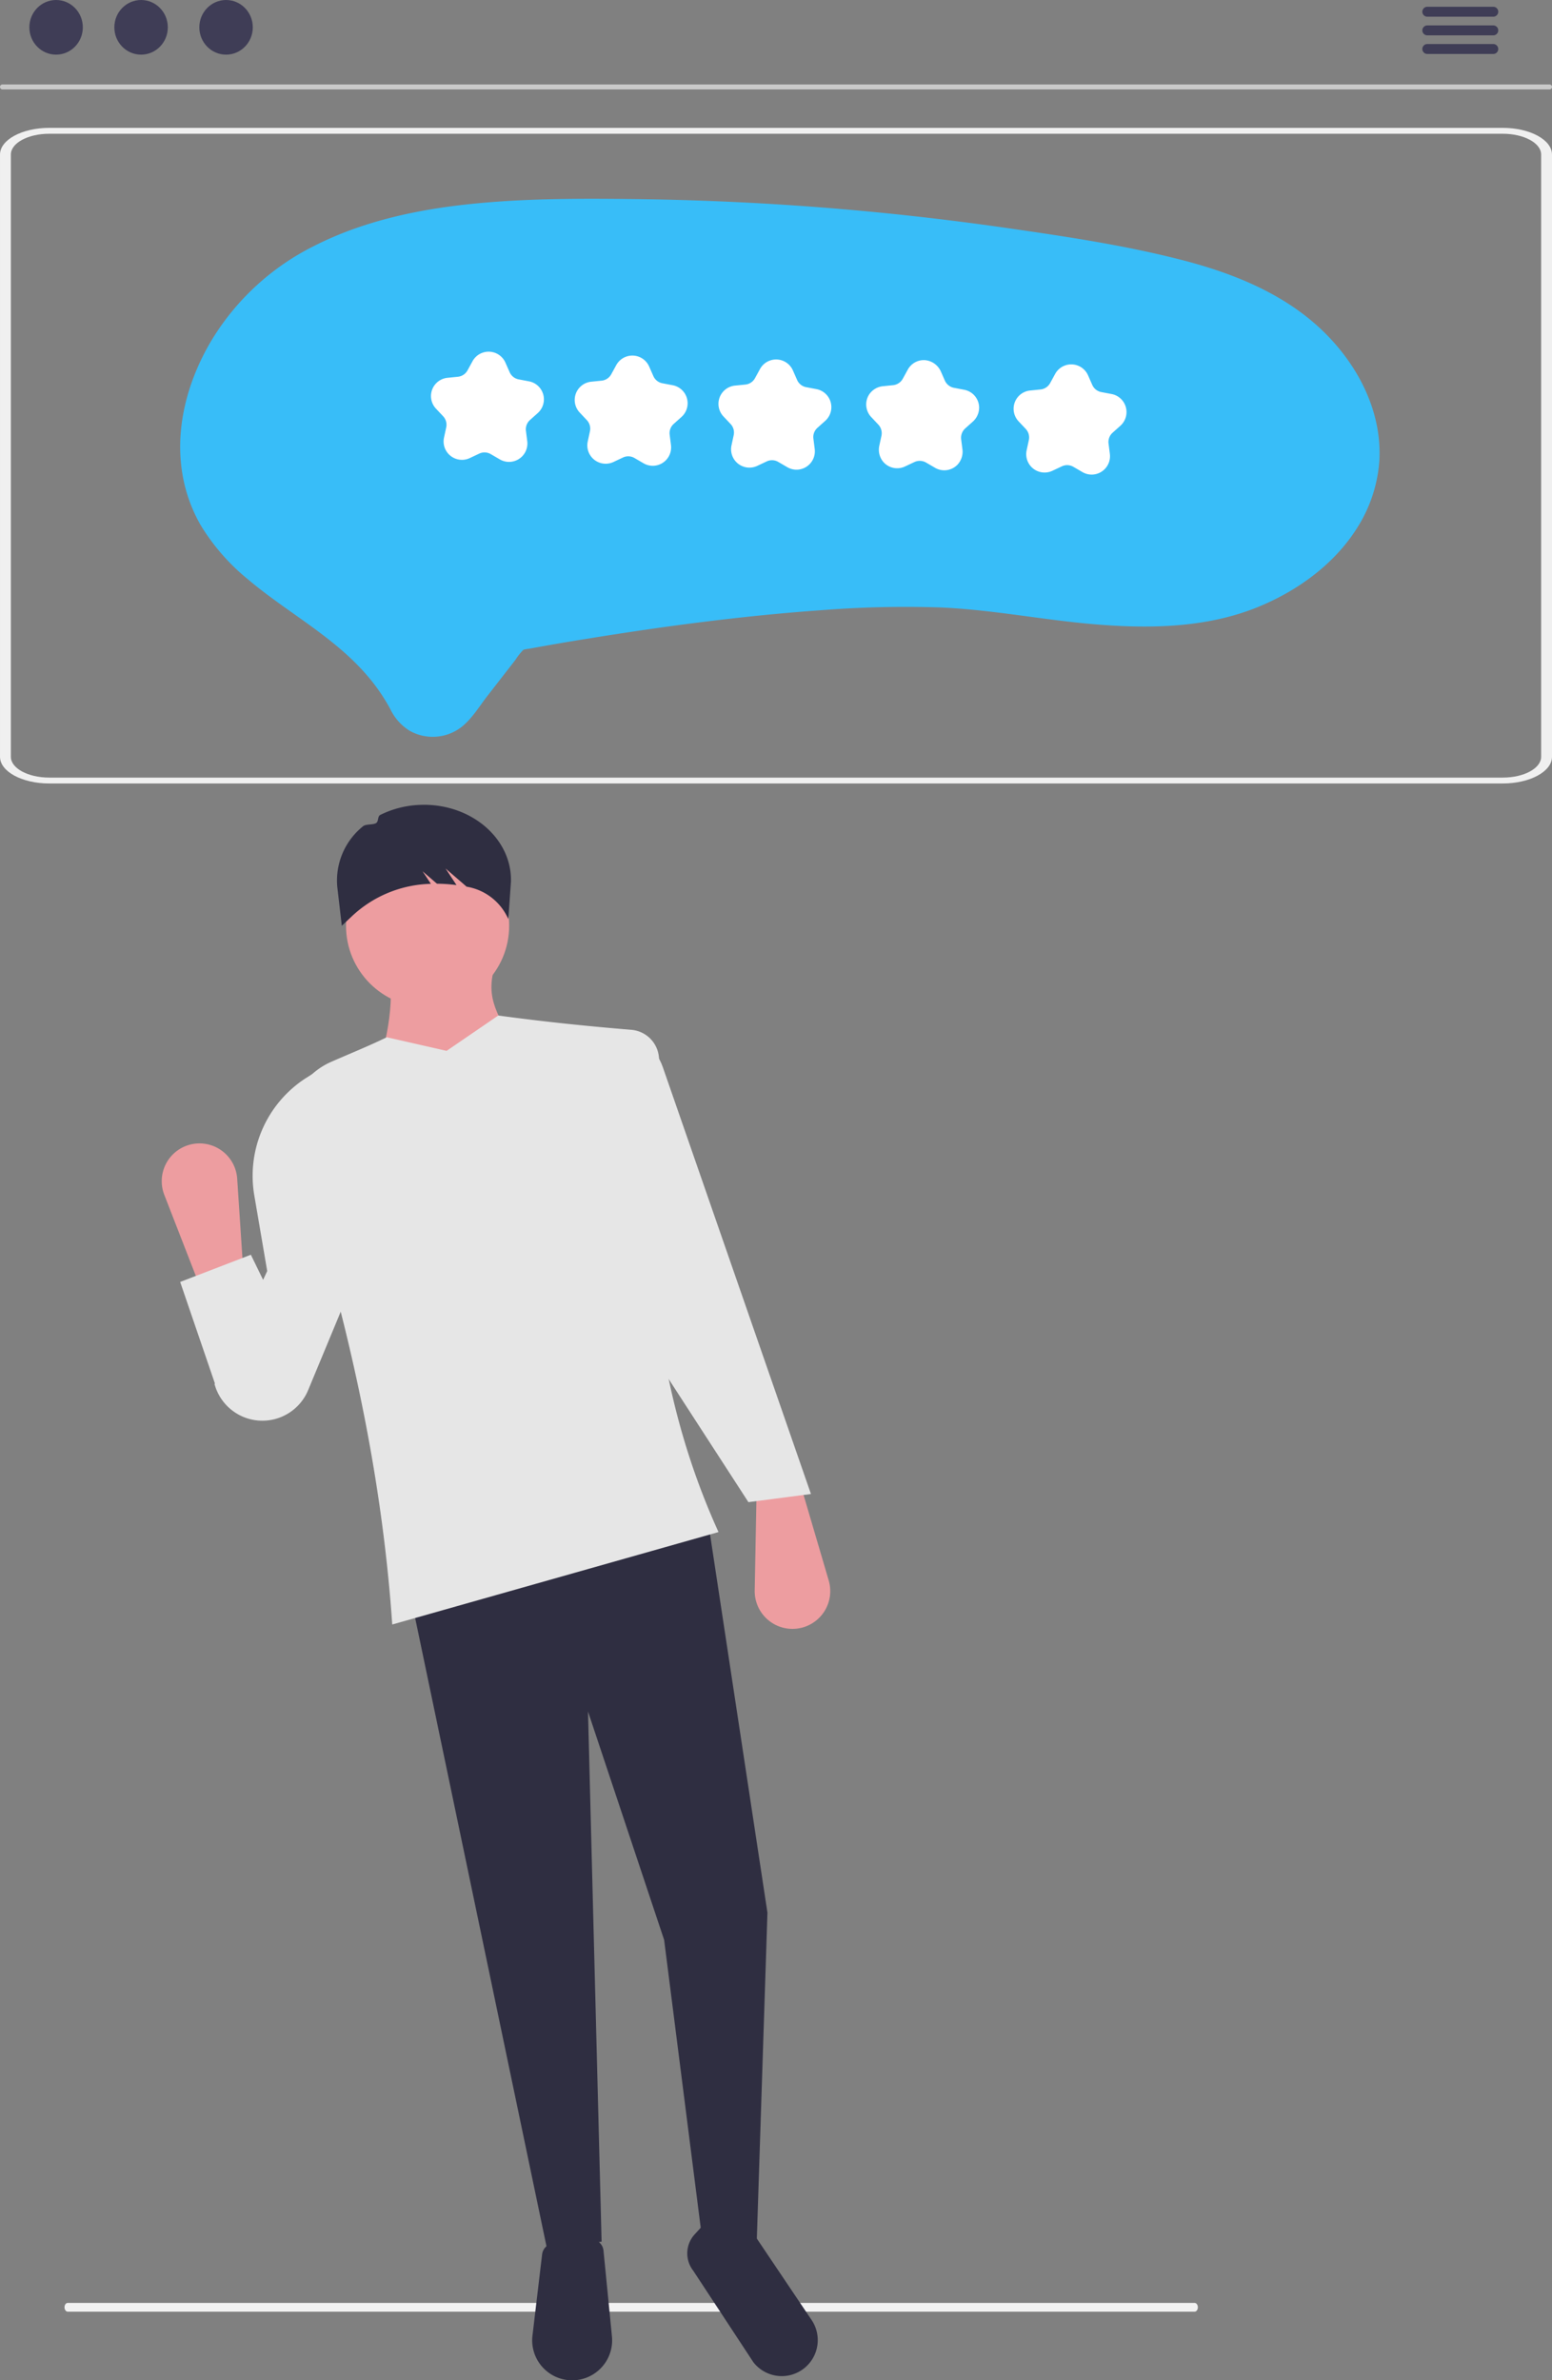 <svg xmlns="http://www.w3.org/2000/svg" width="422.217" height="647.595" viewBox="0 0 422.217 647.595" xmlns:xlink="http://www.w3.org/1999/xlink" role="img" artist="Katerina Limpitsouni" source="https://undraw.co/"><rect x="0" y="0" width="422.217" height="647.595" fill="#808080" stroke="none"/><g transform="translate(-543 -278.224)"><path d="M868.223,765.788H561.649c-.483,0-.875-.533-.875-1.191s.392-1.191.875-1.191H868.223c.483,0,.875.533.875,1.191s-.392,1.191-.875,1.191Z" transform="translate(-0.227 141.357)" fill="#f2f2f2"/><path d="M694.069,486.47H298.609c-7.385,0-13.369-3.249-13.378-7.252V315.357c.009-4,5.993-7.247,13.378-7.251H694.069c7.385,0,13.369,3.248,13.378,7.251V479.218c-.009,4-5.993,7.247-13.378,7.252ZM298.609,309.706c-5.756,0-10.42,2.532-10.427,5.652V479.218c.006,3.12,4.671,5.648,10.427,5.652H694.069c5.756,0,10.42-2.532,10.427-5.652V315.357c-.007-3.12-4.671-5.648-10.427-5.652Z" transform="translate(257.77 4.908)" fill="#f0f0f0"/><path d="M227.363,631.26h0a10.276,10.276,0,0,0,8.272-13.052l-7.788-26.48-11.835,2.219-.509,26.967a10.276,10.276,0,0,0,11.86,10.346Z" transform="translate(532.813 90)" fill="#ed9da0"/><path d="M54.806,736.132,69.6,733.913,65.9,589.678l20.71,62.132,11.095,87.281,14.054-3.7,2.959-90.979L98.446,537.162,17.083,555.654Z" transform="translate(637.063 154.182)" fill="#2f2e41"/><path d="M285.7,835.818h0a10.873,10.873,0,0,0,10.873-10.873q0-.533-.052-1.064l-2.3-23.354a3.428,3.428,0,0,0-1.784-2.678c-4.361-2.352-8.845-1.782-13.435,1.288a3.407,3.407,0,0,0-1.48,2.429l-2.622,22.1a10.873,10.873,0,0,0,10.8,12.154Z" transform="translate(412.957 90)" fill="#2f2e41"/><path d="M247.98,834.08h0a9.794,9.794,0,0,0,4.755-14.662l-15.78-23.457c-5.689-4.082-9.119-2.094-10.453,5.534l-3.19-7.994-2.4,2.622a7.647,7.647,0,0,0-.4,9.854l16.368,24.91a9.794,9.794,0,0,0,11.11,3.192Z" transform="translate(511.064 90)" fill="#2f2e41"/><ellipse cx="22.19" cy="22.19" rx="22.19" ry="22.19" transform="translate(637.133 507.906)" fill="#ed9da0"/><path d="M301.372,480.778l37.723-7.4c-4.859-10.364-8.75-13.87-4.438-25.149H304.33C307,459.915,304.42,470.88,301.372,480.778Z" transform="translate(343.898 90)" fill="#ed9da0"/><path d="M273.931,630.191l88.76-25.149c-17.779-39.13-21.5-82.091-16.231-127.5a8.217,8.217,0,0,0-7.207-9.116q-.15-.018-.3-.03c-11.578-.954-23.649-2.178-36.175-3.887l-14.054,9.616-16.273-3.7c-5.222,2.531-10.481,4.636-15.228,6.734a19.038,19.038,0,0,0-10.35,23.414C261.336,544.248,271.017,587.511,273.931,630.191Z" transform="translate(375.777 90)" fill="#e6e6e6"/><path d="M263.279,596.906l17.012-2.219-40.3-116.125c-2.05-5.907-7.134-9.1-13.324-9.988l-5.917.74,4.438,68.789Z" transform="translate(483.326 90)" fill="#e6e6e6"/><path d="M353.294,574.706h0a13.484,13.484,0,0,0,13.486-8.272L383,527.377,369.691,479.3l-3.519,2.24q-.509.324-1,.663a31.653,31.653,0,0,0-13,31.471l3.472,20.361-14.323,30.753A13.484,13.484,0,0,0,353.294,574.706Z" transform="translate(260.047 90)" fill="#e6e6e6"/><path d="M324.5,407.205h0a26.361,26.361,0,0,0-10.766,2.739c-.754.379-.406,1.748-1.1,2.194-.878.562-2.785.221-3.563.879a18.926,18.926,0,0,0-7.022,16.441l1.238,10.638,2.921-2.76a32.452,32.452,0,0,1,20.306-8.614q.5-.029,1-.046l-2.247-3.4,3.906,3.375a43.891,43.891,0,0,1,5.321.374l-2.988-4.519,5.734,4.955h0a15.043,15.043,0,0,1,10.713,7.55l.637,1.22.713-10.149c.284-11.3-10.082-20.651-23.154-20.9Q325.318,407.171,324.5,407.205Z" transform="translate(332.701 90)" fill="#2f2e41"/><path d="M382.889,499.6h0a10.276,10.276,0,0,0-7.134,13.707l10.008,25.724,11.6-3.216L395.584,508.9a10.276,10.276,0,0,0-12.7-9.3Z" transform="translate(211.943 90)" fill="#ed9da0"/><path d="M158.359,509.055l18.492-11.835-15.533-31.806-19.231,7.4,9.615,28.107Z" transform="translate(449.928 154.182)" fill="#e6e6e6"/><path d="M683.545,199.943H262.683a.676.676,0,1,1,0-1.352H683.545a.676.676,0,1,1,0,1.352Z" transform="translate(280.996 102.609)" fill="#cacaca"/><ellipse cx="7.272" cy="7.434" rx="7.272" ry="7.434" transform="translate(550.988 278.224)" fill="#3f3d56"/><ellipse cx="7.272" cy="7.434" rx="7.272" ry="7.434" transform="translate(574.109 278.224)" fill="#3f3d56"/><ellipse cx="7.272" cy="7.434" rx="7.272" ry="7.434" transform="translate(597.229 278.224)" fill="#3f3d56"/><path d="M863.084,166.838H845.24a1.351,1.351,0,1,0,0,2.7h17.844a1.351,1.351,0,1,0,0-2.7Z" transform="translate(86.107 113.229)" fill="#3f3d56"/><path d="M863.084,174.458H845.24a1.351,1.351,0,1,0,0,2.7h17.844a1.351,1.351,0,1,0,0-2.7Z" transform="translate(86.107 110.68)" fill="#3f3d56"/><path d="M863.084,182.068H845.24a1.351,1.351,0,1,0,0,2.7h17.844a1.351,1.351,0,1,0,0-2.7Z" transform="translate(86.107 108.135)" fill="#3f3d56"/><path d="M730.579,367.5a38.993,38.993,0,0,1-5.04,16.616c-6.127,10.761-16.635,18.552-27.952,23.183-14.139,5.786-29.9,5.964-44.905,4.674-13.937-1.2-27.732-3.976-41.72-4.548a290.677,290.677,0,0,0-32.435.774c-20.932,1.486-41.776,4.242-62.487,7.584q-8.413,1.341-16.791,2.881a8.307,8.307,0,0,0-1.559.29c-.1.042-.264.009-.357.068-.169.106.682-.269.166.157a15.471,15.471,0,0,0-1.912,2.461l-7.649,9.843c-2.193,2.823-4.229,6.252-7.064,8.477a12.791,12.791,0,0,1-14.159.987,14.15,14.15,0,0,1-5.265-5.981,51.622,51.622,0,0,0-6.261-9.038c-9.1-10.616-21.747-17.145-32.325-26.077a57.575,57.575,0,0,1-12.928-14.778,41.791,41.791,0,0,1-5.341-16.595c-1.267-11.871,2.376-23.978,8.5-34.077a68.071,68.071,0,0,1,27.634-25.294c12.8-6.522,26.968-9.7,41.168-11.282,15.076-1.681,30.328-1.676,45.478-1.506q25.5.284,50.915,2.243,25.446,1.97,50.691,5.6c16.149,2.322,32.5,4.742,48.3,8.85,13.965,3.629,27.891,9.3,38.319,19.581C724.878,341.735,731.327,354.241,730.579,367.5Z" transform="translate(187.672 36.059)" fill="#38bdf8"/><path d="M494.635,371.28a5.007,5.007,0,0,0,4.743-5.624l-.359-2.825a3.373,3.373,0,0,1,1.1-2.937l2.122-1.9a4.993,4.993,0,0,0-2.395-8.628l-2.8-.531a3.367,3.367,0,0,1-2.453-1.949l-1.148-2.607a4.994,4.994,0,0,0-8.947-.388l-1.369,2.5a3.368,3.368,0,0,1-2.614,1.733l-2.832.286a4.993,4.993,0,0,0-3.134,8.389l1.95,2.074a3.362,3.362,0,0,1,.839,3.019l-.6,2.784a4.993,4.993,0,0,0,7.009,5.572l2.575-1.213a3.36,3.36,0,0,1,3.132.135l2.461,1.433A5,5,0,0,0,494.635,371.28Z" transform="translate(345.557 36.059)" fill="#fff"/><path d="M534.73,370.115a5.043,5.043,0,0,0,3.363-1.5,5.174,5.174,0,0,0,1.354-4.323l-.329-2.592a3.432,3.432,0,0,1,1.118-2.992l1.968-1.759a5.134,5.134,0,0,0,1.8-4.029,4.991,4.991,0,0,0-4.065-4.715l-2.765-.525a3.431,3.431,0,0,1-2.5-1.988l-1.03-2.34a5.225,5.225,0,0,0-4.406-3.206,4.968,4.968,0,0,0-4.644,2.584l-1.353,2.467a3.433,3.433,0,0,1-2.665,1.765l-2.625.265a5.131,5.131,0,0,0-3.825,2.2,4.993,4.993,0,0,0,.518,6.2l1.928,2.049a3.43,3.43,0,0,1,.854,3.075l-.556,2.571a5.155,5.155,0,0,0,.906,4.319,4.98,4.98,0,0,0,6.064,1.435l2.549-1.2a3.429,3.429,0,0,1,3.187.139l2.432,1.416A5,5,0,0,0,534.73,370.115Z" transform="translate(265.365 36.059)" fill="#fff"/><path d="M574.929,369.945a5.007,5.007,0,0,0,4.743-5.624l-.359-2.825a3.373,3.373,0,0,1,1.1-2.937l2.122-1.9a4.993,4.993,0,0,0-2.395-8.628l-2.8-.531a3.367,3.367,0,0,1-2.453-1.949l-1.148-2.607a4.994,4.994,0,0,0-8.947-.388l-1.369,2.5a3.368,3.368,0,0,1-2.614,1.733l-2.832.286a4.993,4.993,0,0,0-3.134,8.388l1.95,2.073a3.361,3.361,0,0,1,.838,3.019l-.6,2.784a4.993,4.993,0,0,0,7.009,5.572l2.575-1.213a3.36,3.36,0,0,1,3.132.135l2.461,1.433a5,5,0,0,0,2.722.681Z" transform="translate(184.969 36.059)" fill="#fff"/><path d="M614.03,368.884a5.007,5.007,0,0,0,4.743-5.624l-.359-2.825a3.373,3.373,0,0,1,1.1-2.937l2.122-1.9a4.993,4.993,0,0,0-2.4-8.628l-2.8-.531a3.367,3.367,0,0,1-2.453-1.949l-1.148-2.607a4.994,4.994,0,0,0-8.947-.388l-1.369,2.5a3.368,3.368,0,0,1-2.615,1.733l-2.832.286a4.993,4.993,0,0,0-3.134,8.388l1.95,2.074a3.361,3.361,0,0,1,.839,3.019l-.6,2.784a4.993,4.993,0,0,0,7.009,5.572l2.575-1.213a3.36,3.36,0,0,1,3.132.135l2.461,1.433A5,5,0,0,0,614.03,368.884Z" transform="translate(106.766 36.059)" fill="#fff"/><path d="M653.131,367.824a5.007,5.007,0,0,0,4.743-5.624l-.359-2.825a3.373,3.373,0,0,1,1.1-2.937l2.122-1.9a4.993,4.993,0,0,0-2.4-8.628l-2.8-.531a3.367,3.367,0,0,1-2.453-1.949l-1.148-2.607a4.994,4.994,0,0,0-8.947-.388l-1.369,2.5a3.368,3.368,0,0,1-2.615,1.733l-2.832.286a4.993,4.993,0,0,0-3.134,8.388l1.95,2.074a3.361,3.361,0,0,1,.839,3.019l-.6,2.784a4.993,4.993,0,0,0,7.009,5.572l2.575-1.213a3.36,3.36,0,0,1,3.132.135l2.461,1.433A5,5,0,0,0,653.131,367.824Z" transform="translate(28.564 36.059)" fill="#fff"/></g></svg>